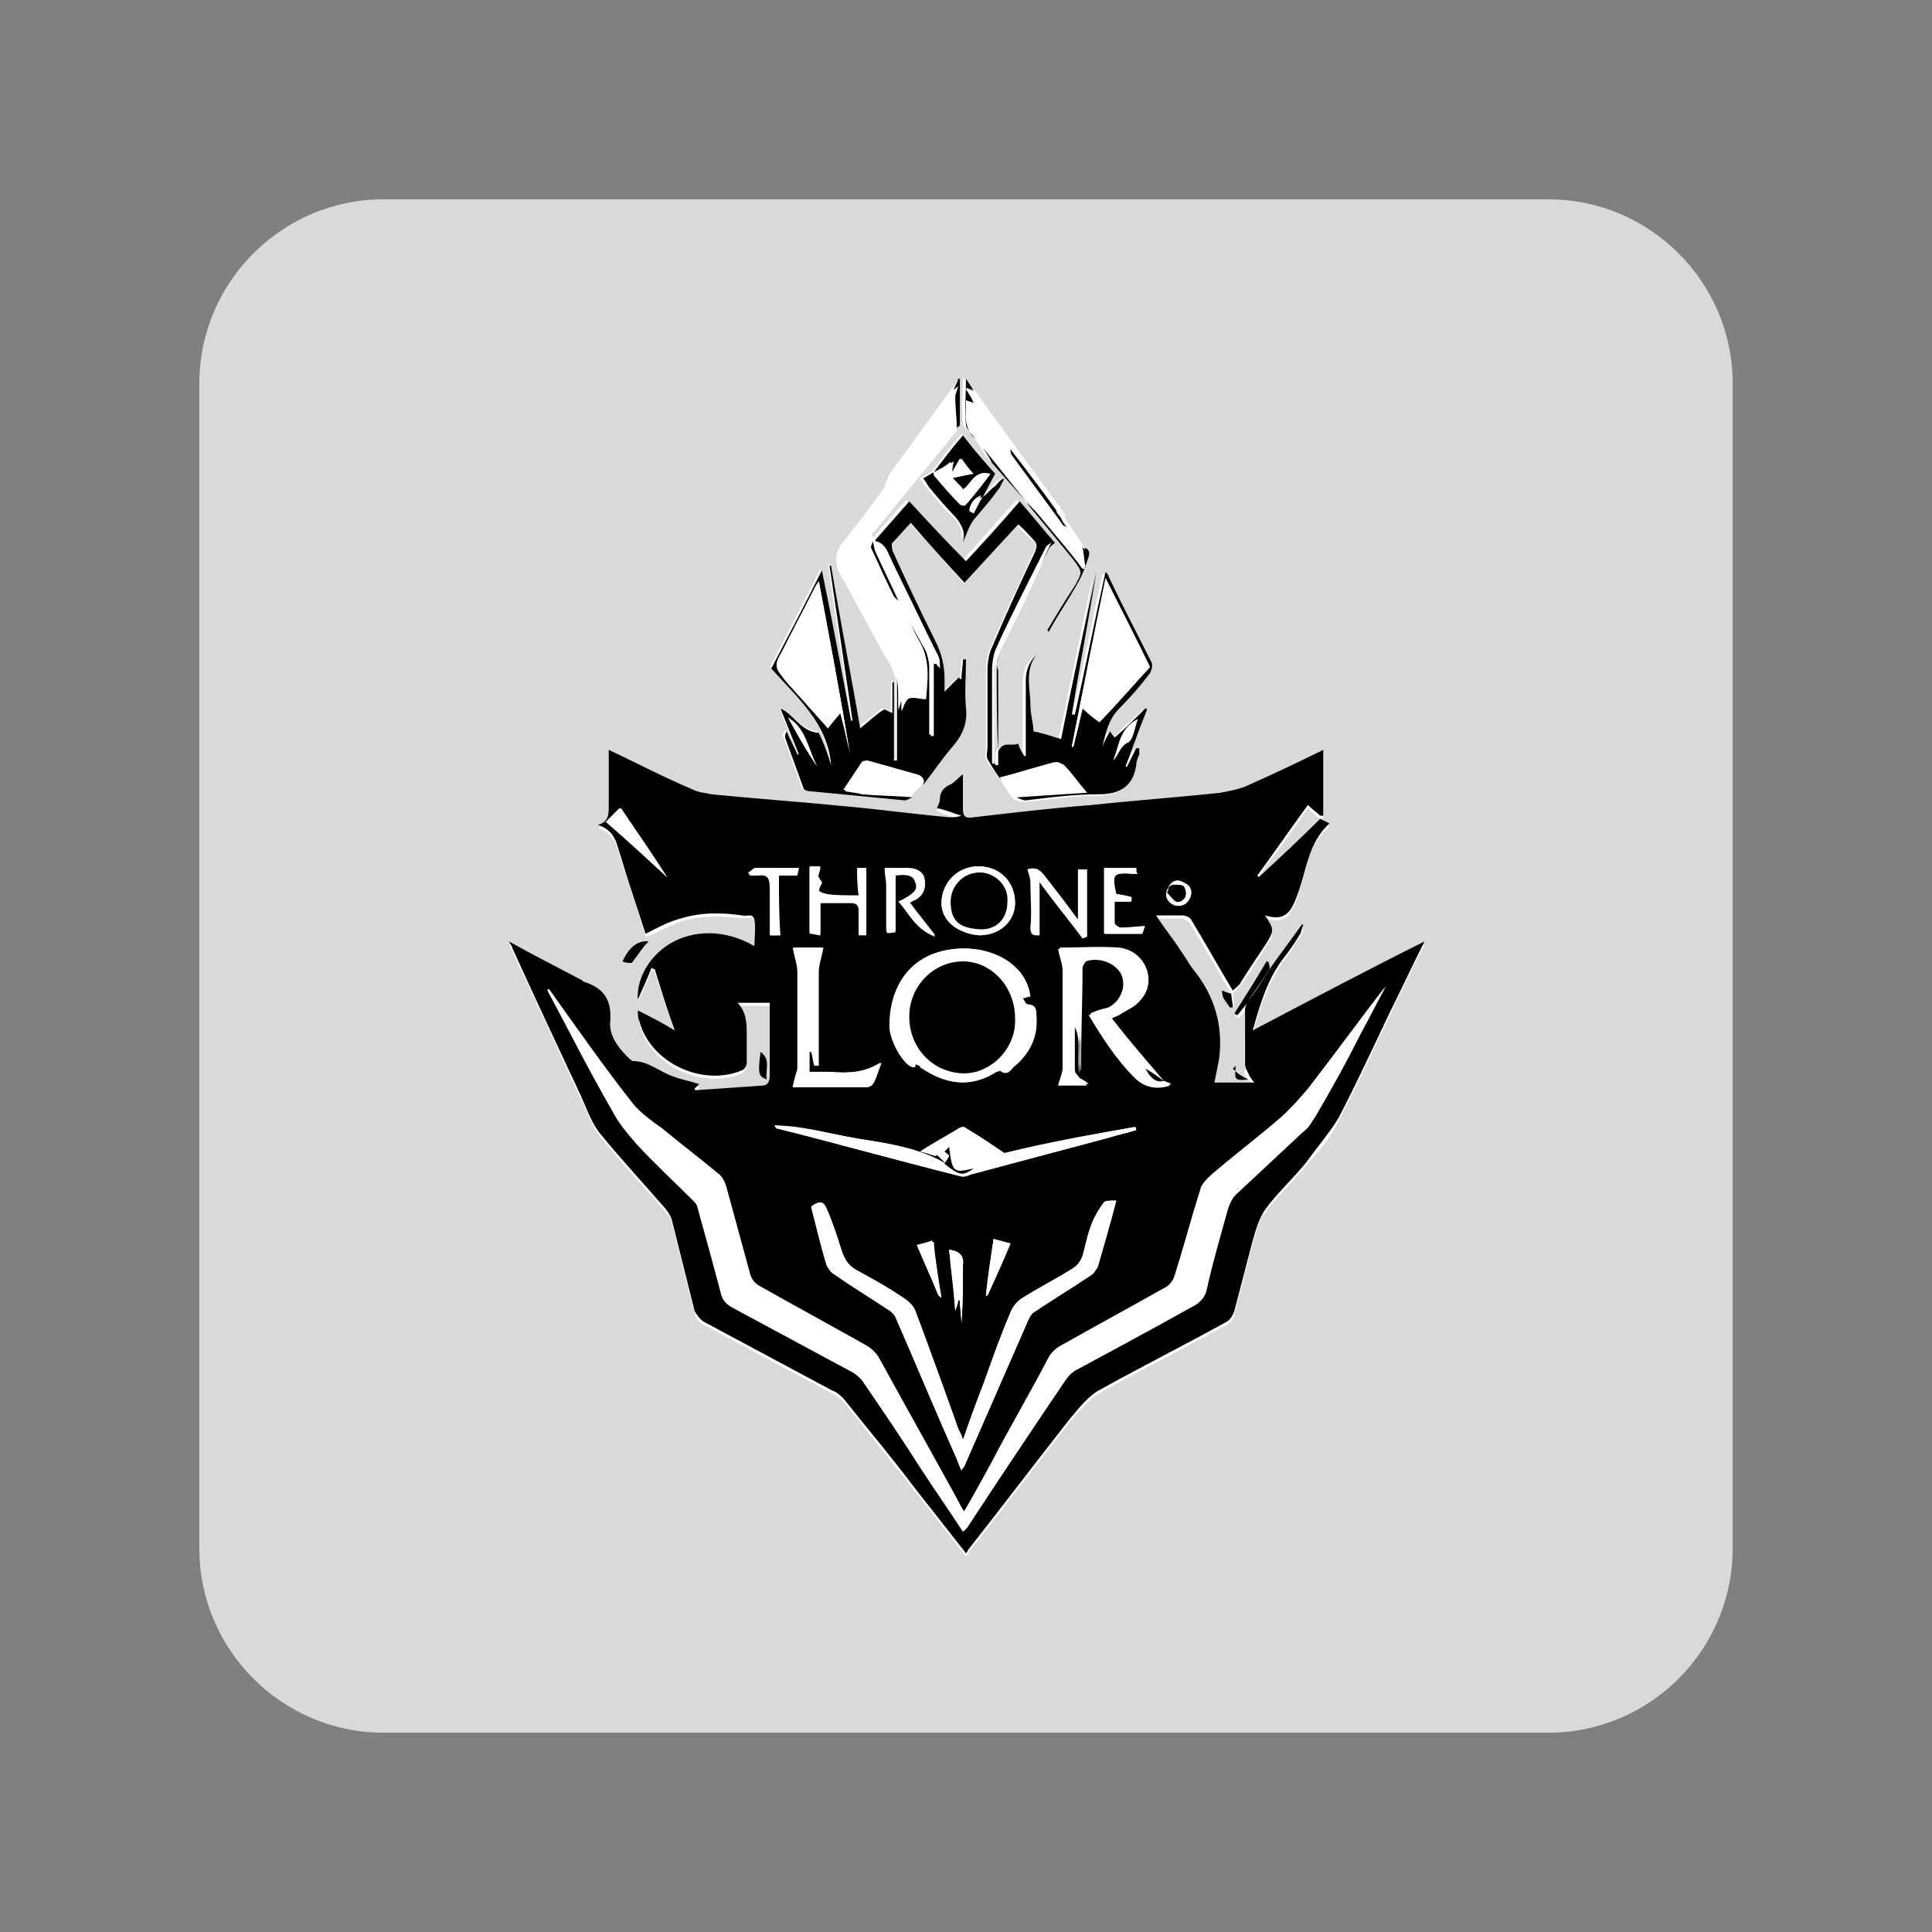 <?xml version="1.0" encoding="utf-8"?>
<!-- Generator: Adobe Illustrator 24.3.0, SVG Export Plug-In . SVG Version: 6.00 Build 0)  -->
<svg version="1.1" id="Layer_1" xmlns="http://www.w3.org/2000/svg" xmlns:xlink="http://www.w3.org/1999/xlink" x="0px" y="0px"
	 viewBox="0 0 126 126" enable-background="new 0 0 126 126" xml:space="preserve">
<rect x="0" y="0" width="126" height="126" fill="#808080" stroke="none"/>
<g>
	<path fill="#D9D9D9" d="M101,113H25c-6.6,0-12-5.4-12-12V25c0-6.6,5.4-12,12-12h76c6.6,0,12,5.4,12,12v76
		C113,107.6,107.6,113,101,113z"/>
	<g id="VkXLBP.tif">
		<g>
			<path fill="#FFFFFF" d="M67,32.7L67,32.7c0.1,0.1,0.1,0.3,0.2,0.4c0.9,1.2,1.9,2.3,2.8,3.4c0.7,0.8,0.7,0.8,0.1,1.7
				c-0.6,1-1.2,2-1.8,2.9c0,0,0.1,0.1,0.1,0.1c0.7-1.1,1.3-2.1,1.9-3.2c0.3-0.5,0.4-1.1,0.7-1.7c0.1-0.3,0-0.5-0.3-0.6
				c-0.5-0.7-1-1.4-1.4-2.2c-0.2-0.2-0.3-0.5-0.5-0.7c-1.8-2.5-3.6-5-5.4-7.4c-0.2-0.2-0.3-0.5-0.6-0.8c0,1.1-0.1,2.1,0,3
				c0,0.3,0.5,0.6,0.7,0.9c0.1,0.2,0.3,0.4,0.4,0.6c0.2,0.3,0.4,0.7,0.6,0.9C65.4,31,66.2,31.8,67,32.7z M62.2,25.4
				c-1.3,1.8-2.7,3.7-4,5.5c-0.2,0.3-0.4,0.7-0.5,1c-0.8,1.1-1.6,2.2-2.5,3.3c-0.5,0.6-0.7,1.3-0.4,2.1c1.1,1.9,2.1,3.9,3.2,5.8
				c0.1,0.4,0.3,0.8,0.4,1.1c0,1.8,0,3.5,0,5.3c-0.1,0-0.1,0-0.2,0c0-1.7,0-3.4,0-5.1c0,0-0.1,0-0.1,0c0,0.7,0,1.3,0,2
				c-0.2-0.1-0.5-0.2-0.6-0.2c-0.5,0.4-1,0.8-1.5,1.2c-0.6-3.5-1.2-7-1.9-10.6c0,0-0.1,0-0.1,0c0.5,3.4,1,6.8,1.5,10.1
				c0,0-0.1,0-0.1,0c-0.6-3.2-1.3-6.4-1.9-9.8c-1.1,2.2-2.2,4.3-3.3,6.4c1.7,1.9,3.7,3.6,3.9,6.3c-0.3-0.7-0.6-1.5-0.8-2.1
				c-1.2-0.2-1.6-1.2-2.5-1.6c0.4,1,0.8,2,1.2,3c0,0-0.1,0-0.1,0c-0.2-0.5-0.5-1-0.7-1.5C51,47.9,51,48,51.1,48.1
				c0.4,1.1,0.8,2.2,1.2,3.3c0,0.1,0.3,0.2,0.4,0.2c2.1,0.2,4.1,0.4,6.2,0.6c0.2,0,0.3-0.1,0.5-0.2c0.2-0.3,0.4-0.5,0.7-0.8
				c0.7-0.9,1.3-1.8,2-2.6c0.6-0.7,0.8-1.5,0.8-2.4c-0.1-1,0-2.1,0-3.2c-0.1,0-0.1,0-0.2,0c0,0.4-0.1,0.9-0.1,1.3
				c-0.1,0-0.1-0.1-0.2-0.1c-0.3,0.3-0.6,0.6-0.9,0.9c0-0.2,0-0.5,0-0.8c0.1-0.9-0.2-1.7-0.6-2.5c-1-1.9-1.9-3.9-2.8-5.9
				c-0.1-0.1-0.1-0.4,0-0.5c0.4-0.5,0.8-0.9,1.2-1.3c1.2,1.3,2.4,2.6,3.5,3.9c1.2-1.3,2.3-2.5,3.5-3.8c0.3,0.4,0.6,0.7,1,1
				c0.3,0.2,0.3,0.5,0.1,0.8c-0.9,2-1.9,4.1-2.8,6.2c-0.2,0.5-0.3,1-0.3,1.5c0,1.7,0,3.3,0,5c0,0.3-0.1,0.6,0,0.8
				c0.4,0.7,0.9,1.3,1.3,1.9c0.2,0.2,0.3,0.5,0.5,0.7c0.2,0.1,0.4,0.2,0.6,0.2c1.6-0.1,3.2-0.4,4.8-0.4c1.4,0,2.2-0.5,2.4-1.9
				c0-0.2,0.2-0.5,0.2-0.7c0-0.1,0-0.3,0-0.4c-0.1,0-0.1,0-0.2,0c-0.2,0.4-0.4,0.8-0.6,1.2c0,0-0.1,0-0.1,0c0.5-1.2,0.9-2.4,1.4-3.7
				c0,0-0.1,0-0.1-0.1c-0.7,0.6-1.3,1.2-2,1.9c0,0-0.1-0.2-0.3-0.4c-0.2,0.4-0.3,0.7-0.5,1c0.2-0.9,0.4-1.8,1.1-2.5
				c0.7-0.7,1.4-1.5,2-2.3c0.1-0.2,0.2-0.5,0.1-0.7c-0.9-1.9-1.9-3.8-2.8-5.6c0-0.1-0.1-0.2-0.2-0.3c-0.7,3.2-1.3,6.2-2,9.3
				c-0.1,0-0.1,0-0.2,0c0.5-3.1,1.1-6.2,1.6-9.3c0,0,0,0,0,0c-0.8,3.7-1.5,7.3-2.3,10.9c-0.7-0.2-1.2-0.3-1.8-0.5
				c-0.1-0.5-0.2-1.1-0.2-1.7c0-1.1-0.3-2.3,0.4-3.3c-0.5,0.5-0.7,1-0.7,1.7c0,1.6,0,3.3,0,4.9c0,0-0.1,0-0.1,0
				c-0.1-0.3-0.2-0.5-0.4-0.8c-0.4,0.2-1-0.2-1.3,0.5C65,47.2,65,45.4,65,43.6c0-0.4,0.1-0.7,0.2-1.1c0.7-1.4,1.4-2.8,2-4.1
				c0.5-1,0.9-2.1,1.4-3.1c-0.8-0.9-1.5-1.8-2.3-2.7c-1.2,1.3-2.3,2.6-3.5,3.9c-1.2-1.3-2.5-2.6-3.7-3.9c-0.8,0.9-1.5,1.7-2.2,2.5
				c0-0.1,0-0.1-0.1-0.2c0-0.1,0.1-0.2,0.1-0.3c1.8-2.2,3.6-4.4,5.4-6.6c0.1-0.1,0.2-0.1,0.2-0.2c0-1,0-2,0-3c0,0-0.1,0-0.1,0
				C62.4,25,62.3,25.2,62.2,25.4z M64,32.3c0.3-0.5,0.5-0.9,0.8-1.5c-0.6-0.8-1.3-1.6-2.1-2.5c-0.7,0.8-1.3,1.6-1.9,2.4l0.1,0
				c-0.3,0.1-0.5,0.3-0.9,0.5c0.2,0.3,0.3,0.5,0.5,0.7c0.5,0.6,1,1.2,1.6,1.8c0.5,0.5,0.8,1,0.5,1.7c0.2-0.5,0.4-1.1,0.7-1.5
				c0.5-0.7,1.1-1.4,1.7-2.1c0.1-0.2,0.2-0.4,0.3-0.6c-0.3,0.1-0.4,0.3-0.6,0.5C64.5,31.9,64.2,32.1,64,32.3L64,32.3z M81.4,70.4
				c0.1,0.1,0.2,0.2,0.3,0.4c-1,0-1.8,0-2.6,0c0.1-0.5,0.3-1,0.3-1.5c0.3-2.2-0.2-4.2-1.7-5.9c-0.3-0.4-0.5-0.8-0.8-1.2
				c-0.5-0.8-1.1-1.5-1.6-2.3c0.5,0,1.1,0,1.7,0c0.2,0,0.5,0.2,0.6,0.3c0.9,1.5,1.8,3.1,2.7,4.6c-0.2-0.1-0.3-0.1-0.5-0.2
				c0,0.2,0.1,0.4,0.1,0.5c0.1,0.2,0.2,0.4,0.4,0.6c0.1,0,0.1,0,0.2,0c0-0.3-0.1-0.6-0.1-0.9c0.2-0.2,0.3-0.3,0.5-0.5
				c0.6-0.9,1.2-1.8,1.7-2.6c0.5-0.8,0.5-1-0.1-1.8c1.3,0.4,1.7-0.2,2.1-1.3c0.5-1.6,0.6-3.4,2.1-4.7c-0.2-0.1-0.4-0.2-0.6-0.3
				c-1.4,1.3-2.7,2.5-4,3.8c0,0-0.1-0.1-0.1-0.1c1.1-1.5,2.2-3,3.3-4.6c0.3,0.3,0.5,0.5,0.8,0.7c0.1,0,0.1,0,0.2,0
				c0-1.5,0-2.9,0-4.3c-1.7,0.8-3.4,1.6-5.1,2.4c-0.5,0.2-1.1,0.4-1.6,0.4c-2.8,0.3-5.6,0.5-8.4,0.8c-2.6,0.3-5.1,0.5-7.7,0.8
				c-0.5,0.1-0.7-0.1-0.7-0.6c0-0.8,0-1.5,0-2.2c-0.3,0.3-0.5,0.6-0.9,0.7c-0.5,0.2-0.6,0.4-0.6,0.9c0,0.2-0.1,0.4-0.2,0.6
				c0.5,0.2,1,0.4,1.6,0.5c-0.3,0.1-0.6,0.1-0.8,0.1c-2.2-0.2-4.4-0.5-6.6-0.7c-3-0.3-5.9-0.5-8.9-0.8c-0.4,0-0.9-0.1-1.2-0.3
				c-1.9-0.9-3.7-1.8-5.5-2.6c0,1.2,0,2.4,0,3.7c0,0.5,0,0.9-0.7,1.2c1.2,0.4,1.2,1.3,1.5,2.1c0.6,1.7,1.1,3.3,1.6,5
				c0.8-0.3,1.5-0.7,2.3-1c1.3-0.4,2.7-0.4,4-0.2c0.3,0,0.8-0.2,0.8,0.3c0.1,0.5,0,1.1,0,1.7c-1.9-1.1-4-1.1-5.6-0.1
				c-1.4,0.9-2.1,2.4-2,3.6c0.2-0.6,0.6-1.3,0.9-2.1c0.1,0,0.1,0,0.2,0.1c0.4,1.3,0.9,2.6,1.3,4c-0.8-0.4-1.6-0.8-2.4-1.3
				c0.1,0.3,0.1,0.5,0.1,0.7c0.7,2.7,4.1,4.3,6.7,3.2c0.1-0.1,0.3-0.3,0.3-0.5c0-0.6,0-1.2,0-1.8c0-0.7,0-1.5-0.6-2.1
				c0.8,0,1.5,0,2.1,0c0,1.6,0,3.1,0,4.7c0,0.4-0.1,0.6-0.5,0.7c-1.4,0.1-2.9,0.2-4.3,0.3c0,0-0.1,0-0.1-0.1
				c0.1-0.1,0.2-0.1,0.3-0.3c-0.6-0.2-1.2-0.3-1.7-0.5c-0.9-0.3-1.6-1-2.6-1c-0.1,0-0.3-0.2-0.4-0.3c-0.6-0.7-1.2-1.4-1.1-2.3
				c0.1-1.4-0.6-2.2-1.8-2.6c0,0-0.1,0-0.1-0.1c-1.5-0.8-3.1-1.6-4.7-2.5c0.1,0.2,0.1,0.3,0.2,0.4c1.5,3.2,3,6.5,4.5,9.7
				c0.4,0.8,0.7,1.8,1.3,2.5c1.3,1.6,2.6,3,4,4.6c0.2,0.3,0.6,0.6,0.6,0.9c0.5,2,1,4,1.5,6c0.1,0.3,0.3,0.6,0.6,0.7
				c2.8,1.5,5.6,3,8.4,4.5c0.2,0.1,0.5,0.3,0.7,0.5c1.6,2,3.1,3.9,4.7,5.9c1.1,1.4,2.2,2.8,3.3,4.2c0.1-0.1,0.2-0.2,0.2-0.3
				c2.2-2.8,4.4-5.7,6.6-8.5c0.6-0.7,1.2-1.4,2-1.9c2.7-1.5,5.5-2.9,8.2-4.4c0.2-0.1,0.5-0.4,0.5-0.7c0.4-1.5,0.8-3.1,1.2-4.6
				c0.2-0.7,0.4-1.5,0.8-2c0.8-1.1,1.8-2,2.7-3.1c0.8-0.9,1.6-1.8,2.1-2.9c1.2-2.3,2.3-4.7,3.4-7c0.7-1.5,1.4-2.9,2.2-4.5
				c-3.8,2-7.4,3.9-11.2,5.8c0.5-1.8,1-3.3,2-4.7c0.4-0.5,0.7-1.1,1.1-1.6c0.1-0.2,0.2-0.4,0.2-0.6c0,0-0.1,0-0.1,0
				c-0.7,1-1.4,1.9-2.1,2.9c0-0.2,0-0.3,0-0.5c0,0-0.1,0-0.1,0c-0.7,1.1-1.4,2.2-2.1,3.4c0.1,0,0.1,0.1,0.2,0.1
				c0.2-0.2,0.3-0.4,0.5-0.6c-0.1,0.1-0.1,0.3-0.1,0.4c0,1.2-0.1,2.4,0,3.6C81,69.9,81.3,70.2,81.4,70.4c-0.3-0.2-0.7-0.5-1-0.7
				c0.1-0.1,0.1-0.1,0.2-0.2C80.5,70.4,80.5,70.5,81.4,70.4z M40.6,62.7c0.2,0,0.4,0.1,0.6,0.1c0.4-0.5,0.7-0.9,1.1-1.4
				C41.6,61.3,41,61.8,40.6,62.7z M49.6,68.6c-0.2,1.5-0.1,1.6,0.4,1.8C49.9,69.8,50.3,69.1,49.6,68.6z"/>
			<path d="M82.8,63.2c0.7-1,1.4-1.9,2.1-2.9c0,0,0.1,0,0.1,0c-0.1,0.2-0.1,0.4-0.2,0.6c-0.3,0.5-0.7,1.1-1.1,1.6
				c-1,1.3-1.5,2.9-2,4.7c3.8-2,7.4-3.9,11.2-5.8c-0.8,1.6-1.5,3.1-2.2,4.5c-1.1,2.3-2.2,4.7-3.4,7c-0.6,1-1.4,1.9-2.1,2.9
				c-0.9,1.1-1.9,2-2.7,3.1c-0.4,0.6-0.6,1.3-0.8,2c-0.4,1.5-0.8,3.1-1.2,4.6c-0.1,0.3-0.3,0.6-0.5,0.7c-2.7,1.5-5.5,2.9-8.2,4.4
				c-0.8,0.4-1.4,1.2-2,1.9c-2.2,2.8-4.4,5.7-6.6,8.5c-0.1,0.1-0.1,0.2-0.2,0.3c-1.1-1.4-2.2-2.8-3.3-4.2c-1.5-2-3.1-3.9-4.7-5.9
				c-0.2-0.2-0.4-0.4-0.7-0.5c-2.8-1.5-5.6-3-8.4-4.5c-0.2-0.1-0.5-0.5-0.6-0.7c-0.5-2-1-4-1.5-6c-0.1-0.3-0.4-0.7-0.6-0.9
				c-1.3-1.5-2.7-3-4-4.6c-0.6-0.7-0.9-1.6-1.3-2.5c-1.5-3.2-3-6.4-4.5-9.7c0-0.1-0.1-0.2-0.2-0.4c1.6,0.9,3.2,1.7,4.7,2.5
				c0,0,0.1,0,0.1,0.1c1.3,0.4,1.9,1.1,1.8,2.6c-0.1,0.9,0.5,1.7,1.1,2.3c0.1,0.1,0.3,0.3,0.4,0.3c1,0,1.7,0.7,2.6,1
				c0.5,0.2,1.1,0.3,1.7,0.5c-0.1,0.1-0.2,0.2-0.3,0.3c0,0,0,0.1,0.1,0.1c1.4-0.1,2.9-0.2,4.3-0.3c0.4,0,0.5-0.3,0.5-0.7
				c0-1.6,0-3.1,0-4.7c-0.6,0-1.3,0-2.1,0c0.6,0.6,0.6,1.4,0.6,2.1c0,0.6,0,1.2,0,1.8c0,0.2-0.1,0.4-0.3,0.5c-2.6,1.1-6-0.5-6.7-3.2
				c-0.1-0.2-0.1-0.4-0.1-0.7c0.8,0.4,1.6,0.8,2.4,1.3c-0.5-1.4-0.9-2.7-1.3-4c-0.1,0-0.1,0-0.2-0.1c-0.3,0.8-0.7,1.6-0.9,2.1
				c-0.1-1.2,0.6-2.7,2-3.6c1.6-1,3.7-1,5.6,0.1c0-0.6,0.1-1.1,0-1.7c-0.1-0.5-0.5-0.2-0.8-0.3c-1.4-0.2-2.7-0.2-4,0.2
				c-0.8,0.2-1.5,0.6-2.3,1c-0.5-1.6-1.1-3.3-1.6-5c-0.3-0.8-0.3-1.7-1.5-2.1c0.7-0.2,0.7-0.7,0.7-1.2c0-1.3,0-2.5,0-3.7
				c1.7,0.8,3.6,1.8,5.5,2.6c0.4,0.2,0.8,0.2,1.2,0.3c3,0.3,5.9,0.5,8.9,0.8c2.2,0.2,4.4,0.5,6.6,0.7c0.3,0,0.5,0,0.8-0.1
				c-0.6-0.2-1.1-0.4-1.6-0.5c0.1-0.2,0.2-0.4,0.2-0.6c0-0.4,0.2-0.7,0.6-0.9c0.3-0.1,0.6-0.5,0.9-0.7c0,0.7,0,1.4,0,2.2
				c0,0.5,0.1,0.7,0.7,0.6c2.6-0.3,5.1-0.6,7.7-0.8c2.8-0.3,5.6-0.5,8.4-0.8c0.5-0.1,1.1-0.2,1.6-0.4c1.8-0.8,3.5-1.6,5.1-2.4
				c0,1.4,0,2.9,0,4.3c-0.1,0-0.1,0-0.2,0c-0.2-0.2-0.5-0.4-0.8-0.7c-1.1,1.5-2.2,3.1-3.3,4.6c0,0,0.1,0.1,0.1,0.1
				c1.3-1.2,2.7-2.5,4-3.8c0.2,0.1,0.4,0.2,0.6,0.3c-1.4,1.3-1.5,3.1-2.1,4.7c-0.4,1.1-0.8,1.7-2.1,1.3c0.6,0.9,0.6,1,0.1,1.8
				c-0.6,0.9-1.2,1.8-1.7,2.6c-0.1,0.2-0.3,0.3-0.5,0.5l0,0c-0.9-1.5-1.8-3.1-2.7-4.6c-0.1-0.2-0.4-0.3-0.6-0.3c-0.6,0-1.2,0-1.7,0
				c0.5,0.8,1.1,1.5,1.6,2.3c0.3,0.4,0.5,0.8,0.8,1.2c1.4,1.7,2,3.7,1.7,5.9c-0.1,0.5-0.2,1-0.3,1.5c0.7,0,1.6,0,2.6,0
				c-0.1-0.1-0.2-0.3-0.3-0.4c0,0,0,0,0,0c-0.1-0.3-0.3-0.5-0.3-0.8c0-1.2,0-2.4,0-3.6c0-0.1,0.1-0.3,0.1-0.4
				C81.8,64.8,82.3,64,82.8,63.2z M76.2,57.9c-0.3,0.5-0.1,0.9,0.3,1.1c0.4,0.2,0.8,0,1-0.4c0.2-0.4,0.1-0.8-0.3-1
				C76.9,57.3,76.4,57.4,76.2,57.9L76.2,57.9z M61.1,75.3c0.2,0.2,0.4,0.4,0.6,0.6c-1.7-1-3.6-1.3-5.5-1.6c-1.9-0.3-3.8-0.9-5.7-0.9
				c0.1,0.1,0.1,0.2,0.2,0.2c4,1,7.9,2.1,11.9,3.1c0.2,0.1,0.5,0,0.7-0.1c3-0.8,6-1.6,9-2.4c0.6-0.2,1.2-0.3,1.8-0.5
				c0-0.1,0-0.2-0.1-0.2c-2.9,0.5-5.7,1-8.5,1.7c-0.9-0.6-1.7-1.1-2.6-1.7c-0.1,0-0.2,0-0.3,0.1c-0.8,0.4-1.5,0.9-2.5,1.5
				C60.5,75.2,60.8,75.3,61.1,75.3z M75.9,70.5L75.9,70.5c-1.2-1.4-2.3-2.7-3.5-4c0.3-0.2,0.4-0.3,0.6-0.3c0.4-0.3,1-0.5,1.3-0.9
				c1.1-1.2,0.3-3.1-1.4-3.4c-1.3-0.2-2.7,0-3.9,0c0.1,0.5,0.3,1,0.3,1.4c0,2.1,0,4.2,0,6.3c0,0.4-0.2,0.8-0.3,1.2
				c0.6,0,1.3,0,1.9,0c-0.2-0.2-0.4-0.3-0.6-0.4c-0.1-0.1-0.3-0.3-0.3-0.5c0-1,0-2.1,0-3.1c0.6,1,0.2,2.1,0.4,3.2c0-0.1,0-0.2,0-0.2
				c0-2.2,0-4.4,0.1-6.6c0-0.2,0.1-0.5,0.3-0.5c0.9-0.3,1.9,0.1,2.3,0.8c0.4,0.8,0,1.8-0.9,2.3c-0.4,0.2-0.8,0.3-1.2,0.4
				c0.9,1.5,1.8,2.9,3,4.1c0.6,0.6,1.4,0.8,2.3,0.5c-0.1-0.1-0.1-0.1-0.2-0.1C76.1,70.6,76,70.5,75.9,70.5z M35.8,64.5
				c0,0-0.1,0-0.1,0.1c1.4,2.6,2.7,5.2,4.2,7.8c0.4,0.8,1,1.5,1.6,2.2c1.2,1.3,2.5,2.5,3.8,3.8c0.1,0.1,0.2,0.3,0.2,0.4
				c0.5,1.8,1,3.6,1.5,5.5c0.1,0.5,0.4,0.8,0.8,1c2.6,1.4,5.2,2.8,7.8,4.2c0.2,0.1,0.4,0.3,0.6,0.5c1.3,1.9,2.6,3.8,3.8,5.7
				c0.9,1.4,1.9,2.8,2.8,4.2c0.1-0.1,0.1-0.1,0.2-0.2c2.1-3.2,4.3-6.4,6.4-9.6c0.2-0.3,0.4-0.5,0.7-0.7c2.6-1.4,5.2-2.8,7.7-4.2
				c0.4-0.2,0.7-0.5,0.8-1c0.4-1.8,0.9-3.5,1.4-5.3c0.1-0.3,0.3-0.7,0.5-0.9c1.5-1.4,3-2.8,4.5-4.2c0.3-0.2,0.5-0.5,0.7-0.9
				c1-1.8,1.9-3.6,2.9-5.3c0.6-1.1,1.1-2.1,1.7-3.2c-1.7,2.2-3.3,4.4-5,6.6c-0.6,0.7-1.2,1.4-1.9,2c-1.5,1.3-3.1,2.5-4.6,3.8
				c-0.2,0.2-0.4,0.4-0.5,0.7c-0.6,1.9-1.1,3.8-1.7,5.7c-0.1,0.3-0.3,0.6-0.6,0.8c-2.3,1.3-4.7,2.6-7,3.9c-0.2,0.1-0.5,0.4-0.6,0.6
				c-1.2,2.3-2.5,4.5-3.7,6.8c-0.6,1.1-1.2,2.2-1.9,3.4c-0.2-0.3-0.3-0.5-0.4-0.7c-1.7-3.1-3.4-6.3-5.2-9.4
				c-0.2-0.3-0.4-0.5-0.7-0.7c-2.3-1.3-4.6-2.6-7-3.9c-0.4-0.2-0.6-0.4-0.7-0.9c-0.5-1.9-1-3.7-1.5-5.5c-0.1-0.4-0.3-0.7-0.6-1
				c-1.2-1-2.4-2-3.6-2.9c-0.6-0.5-1.4-1-1.9-1.6C39.4,69.6,37.6,67.1,35.8,64.5z M62.8,93.9c-0.1-0.3-0.2-0.5-0.3-0.7
				c-0.9-2.6-1.9-5.2-2.8-7.7c-0.1-0.3-0.4-0.6-0.7-0.8c-1-0.7-2.1-1.3-3.2-1.9c-0.5-0.3-0.7-0.6-0.9-1.2c-0.3-0.9-0.6-1.9-1-2.8
				c-0.2-0.5-0.5-0.5-1-0.1c0.3,1.2,0.7,2.5,1,3.8c0.1,0.2,0.3,0.5,0.5,0.6c1.2,0.8,2.3,1.5,3.5,2.3c0.2,0.1,0.4,0.3,0.5,0.5
				c1.3,2.9,2.5,5.8,3.8,8.8c0.2,0.4,0.3,0.7,0.5,1.2c0.1-0.2,0.1-0.3,0.2-0.3c1.4-3.2,2.8-6.4,4.2-9.6c0.1-0.1,0.1-0.3,0.3-0.4
				c1.2-0.8,2.5-1.6,3.7-2.4c0.2-0.1,0.4-0.4,0.5-0.6c0.4-1.4,0.8-2.7,1.2-4.3c-0.3,0-0.7,0-0.8,0.1c-0.3,0.4-0.6,0.9-0.8,1.4
				c-0.3,0.7-0.4,1.4-0.6,2.1c-0.1,0.3-0.3,0.6-0.6,0.8c-1.1,0.7-2.3,1.3-3.4,2c-0.3,0.2-0.6,0.6-0.7,0.9c-0.6,1.4-1.1,2.8-1.6,4.2
				C63.8,91.1,63.3,92.4,62.8,93.9z M59.7,69.4C59.7,69.4,59.8,69.4,59.7,69.4c0.2,0.1,0.3,0.1,0.3,0.2c1.6,1.1,3.2,1.4,4.9,0.3
				c0.1-0.1,0.3-0.1,0.3-0.1c0.4,0.4,0.6,0,0.8-0.2c1-0.9,1.5-2,1.5-3.3c0-0.4,0-0.8-0.6-0.8c-0.1,0-0.2-0.2-0.3-0.4
				c0.2,0,0.4-0.1,0.5-0.1c-0.2-2-2.4-3.4-5-3.1c-2.9,0.4-4.1,2.6-4.1,5c0,1.1,1.1,2.8,1.6,2.7C59.7,69.5,59.7,69.5,59.7,69.4z
				 M51.7,70.9c1.6,0,3.3,0,4.9,0c0.1,0,0.3-0.1,0.4-0.3c0.2-0.4,0.3-0.8,0.5-1.3c-1.1,0.7-2.2,0.7-3.4,0.6c-0.5,0-0.9,0-1.3,0
				c0-0.4,0-0.8,0-1.3c0.1,0,0.1,0,0.2,0c0.1,0.3,0.1,0.6,0.2,0.9c0.1,0,0.1,0,0.2,0c0-2,0-4.1,0-6.1c0-0.5,0.2-1,0.3-1.6
				c-0.6,0-1.3,0-1.9,0c0.1,0.5,0.3,1.1,0.3,1.6c0,2.1,0,4.2,0,6.3C51.9,70,51.8,70.4,51.7,70.9z M63.9,61c1.3,0,2.3-0.9,2.3-2.1
				c0-1.4-1-2.4-2.4-2.4c-1.4,0-2.4,1.1-2.4,2.4C61.4,60,62.5,60.9,63.9,61z M56,58.4c-0.8,0-1.4,0-2.1,0c-0.4,0-0.6-0.2-0.4-0.6
				c0.2-0.3,0.1-0.3-0.1-0.5c-0.1-0.2,0.1-0.5,0.1-0.7c-0.3,0-0.6,0-0.7,0c0,1.4,0,2.8,0,4.3c0.3,0,0.5,0.1,0.7,0.1
				c0-0.7,0-1.4,0-2.1c0.7,0,1.4,0,2,0c0.4,0,0.5,0.2,0.5,0.5c0,0.5,0,1.1,0,1.6c0.2,0,0.4,0,0.5,0c0-1.4,0-2.9,0-4.3
				c-0.2,0-0.4,0-0.6,0C55.9,57.2,55.9,57.8,56,58.4z M70.6,61.2c0.1,0,0.2-0.1,0.3-0.1c0-1.5,0-3,0-4.4c-0.1,0-0.4,0-0.5,0
				c0,1.1,0,2.2,0,3.4c-0.8-1.1-1.5-2-2.2-2.9c-0.3-0.4-0.6-0.7-1.1-0.5c0.1,0.3,0.2,0.6,0.2,0.9c0,1,0,1.9,0,2.9
				c0,0.5,0.2,0.5,0.5,0.5c0-1.1,0-2.2,0-3.6C68.7,58.7,69.7,59.9,70.6,61.2z M58.6,58.8c0.7,0.8,1.1,1.8,2.4,2.3
				c-0.6-0.8-1.2-1.5-1.7-2.2c0.2-0.1,0.3-0.2,0.4-0.2c0.5-0.3,0.7-0.7,0.6-1.3c-0.1-0.6-0.6-0.7-1.1-0.7c-0.5,0-1,0-1.5,0
				c0,0.4,0.1,0.7,0.1,1c0,0.9,0,1.9,0,2.8c0,0.4,0,0.4,0.6,0.3c0-1.2,0-2.5,0-3.7c0.8-0.1,1.2,0,1.3,0.5
				C59.9,58,59.6,58.3,58.6,58.8z M74.1,56.6c-0.7,0-1.4,0-2,0c0,1.5,0,2.9,0,4.3c0.7,0,1.6,0,2.4,0c0.1-0.2,0.1-0.4,0.2-0.5
				c-0.6,0-1.1,0.1-1.6,0.1c-0.1,0-0.4-0.2-0.4-0.3c0-0.5,0-0.9,0-1.4c0.5,0,0.8,0,1.1,0c0-0.1,0-0.3,0-0.3c-0.3-0.1-0.7-0.1-1-0.2
				c-0.3-1.4-0.2-1.4,1.4-1.3C74.1,56.9,74.1,56.7,74.1,56.6z M43.5,57.2C43.5,57.1,43.6,57.1,43.5,57.2c-1-1.5-2-3-3.1-4.5
				c-0.3,0.3-0.6,0.6-0.9,0.9C40.9,54.8,42.2,56,43.5,57.2z M50.8,57.1c0.4,0,0.7,0,1.2,0c0-0.1,0.1-0.3,0.1-0.5c-1,0-1.8,0-2.7,0
				c-0.2,0-0.4,0.2-0.5,0.3c0,0.1,0.1,0.1,0.1,0.2c0.1,0,0.3,0,0.4,0c0.6-0.1,0.9,0.1,0.9,0.8c0,1,0,2,0,3.1c0.2,0,0.5,0,0.6,0
				C50.8,59.7,50.8,58.4,50.8,57.1z M61.9,81.5c0.1,1.3,0.3,2.6,0.4,4c0.1-0.3,0.1-0.5,0.2-0.7c0,0,0.1,0,0.1,0c0,0.5,0.1,1,0.1,1.5
				c0.1-1.3,0.1-2.5,0.1-3.8C62.9,81.9,62.6,81.6,61.9,81.5z M64.3,84.5c0,0,0.1,0,0.1,0c0.5-1.1,1-2.2,1.5-3.4
				c-0.4-0.1-0.7-0.2-1.1-0.3C64.6,82.1,64.4,83.3,64.3,84.5z M59.8,81.2c0.5,1.2,1,2.3,1.5,3.4c0,0,0.1,0,0.1,0
				c-0.2-1.2-0.4-2.4-0.5-3.6C60.5,81,60.2,81.1,59.8,81.2z"/>
			<path d="M65.2,42.5c-0.1,0.4-0.2,0.7-0.2,1.1c0,1.8,0,3.6,0.1,5.4c0.3-0.7,0.9-0.3,1.3-0.5c0.1,0.3,0.2,0.5,0.4,0.8
				c0,0,0.1,0,0.1,0c0-1.6,0-3.3,0-4.9c0-0.7,0.2-1.2,0.7-1.7c-0.8,1-0.4,2.2-0.4,3.3c0,0.6,0.2,1.2,0.2,1.7
				c0.6,0.1,1.1,0.3,1.8,0.5c0.7-3.5,1.5-7.2,2.3-10.9c0,0,0,0,0,0c-0.5,3.1-1.1,6.2-1.6,9.3c0.1,0,0.1,0,0.2,0
				c0.7-3.1,1.3-6.2,2-9.3c0.1,0.1,0.2,0.2,0.2,0.3c0.9,1.9,1.9,3.8,2.8,5.6c0.1,0.2,0,0.5-0.1,0.7c-0.6,0.8-1.3,1.6-2,2.3
				c-0.7,0.7-0.9,1.6-1.1,2.5c0.1-0.3,0.3-0.7,0.5-1c0.1,0.2,0.3,0.4,0.3,0.4c0.7-0.6,1.3-1.2,2-1.9c0,0,0.1,0,0.1,0.1
				c-0.5,1.2-0.9,2.4-1.4,3.7c0,0,0.1,0,0.1,0c0.2-0.4,0.4-0.8,0.6-1.2c0.1,0,0.1,0,0.2,0c0,0.2,0,0.3,0,0.4
				c-0.1,0.2-0.2,0.5-0.2,0.7c-0.2,1.4-1.1,1.9-2.4,1.9c-1.6,0-3.2,0.2-4.8,0.4c-0.2,0-0.4-0.1-0.6-0.2c1.5-0.1,3-0.2,4.6-0.3
				c-0.6-0.7-1-1.3-1.5-1.8c-0.1-0.1-0.3-0.1-0.4-0.1c-1.2,0.3-2.3,0.6-3.6,1c0.1,0.3,0.2,0.4,0.3,0.6c-0.5-0.6-0.9-1.2-1.3-1.9
				c-0.1-0.2,0-0.5,0-0.8c0-1.7,0-3.3,0-5c0-0.5,0.1-1.1,0.3-1.5c0.9-2.1,1.8-4.1,2.8-6.2c0.1-0.3,0.2-0.5-0.1-0.8
				c-0.3-0.3-0.6-0.7-1-1c-1.2,1.3-2.3,2.5-3.5,3.8c-1.2-1.3-2.3-2.5-3.5-3.9c-0.4,0.4-0.8,0.9-1.2,1.3c-0.1,0.1,0,0.4,0,0.5
				c0.9,2,1.8,3.9,2.8,5.9c0.4,0.8,0.6,1.6,0.6,2.5c0,0.3,0,0.6,0,0.8c0.3-0.3,0.6-0.6,0.9-0.9c0.1,0,0.1,0.1,0.2,0.1
				c0-0.4,0.1-0.9,0.1-1.3c0.1,0,0.1,0,0.2,0c0,1.1-0.1,2.1,0,3.2c0.1,0.9-0.2,1.7-0.8,2.4c-0.7,0.8-1.3,1.7-2,2.6
				c0.1-0.3,0.1-0.5-0.3-0.6c-1.1-0.3-2.1-0.6-3.2-0.9c-0.1,0-0.4,0-0.4,0.1c-0.4,0.6-0.8,1.2-1.2,1.8c0.5,0.1,0.8,0.1,1.1,0.2
				c1.1,0.1,2.2,0.1,3.3,0.2c-0.2,0.1-0.4,0.2-0.5,0.2c-2.1-0.2-4.1-0.4-6.2-0.6c-0.2,0-0.4-0.1-0.4-0.2c-0.4-1.1-0.8-2.2-1.2-3.3
				c0-0.1,0-0.2,0.1-0.4c0.2,0.5,0.5,1,0.7,1.5c0,0,0.1,0,0.1,0c-0.4-1-0.8-2-1.2-3c0.9,0.4,1.3,1.5,2.5,1.6
				c0.3,0.6,0.6,1.4,0.8,2.1c-0.2-2.7-2.2-4.4-3.9-6.3c1.1-2.1,2.2-4.2,3.3-6.4c0.7,3.4,1.3,6.6,1.9,9.8c0,0,0.1,0,0.1,0
				c-0.5-3.4-1-6.8-1.5-10.1c0,0,0.1,0,0.1,0c0.6,3.6,1.3,7.1,1.9,10.6c0.5-0.4,0.9-0.8,1.5-1.2c0.1-0.1,0.3,0.1,0.6,0.2
				c0-0.6,0-1.3,0-2c0,0,0.1,0,0.1,0c0,1.7,0,3.4,0,5.1c0.1,0,0.1,0,0.2,0c0-1.8,0-3.5,0-5.3c0-0.4-0.2-0.8-0.4-1.1
				c0.9,1,0.6,2.2,0.7,3.2c0.1-0.2,0.2-0.6,0.4-0.8c0.3-0.2,0.7,0,1.2,0c0.1-1.3,0.3-2.6-0.5-3.9c-0.4-0.7-0.7-1.5-1-2.2
				c0.5,1,1.1,2,1.6,3.1c0.1,0.3,0.2,0.6,0.2,1c0,1.5,0,3,0,4.4c0.1,0,0.2,0,0.2,0c0-1.6,0-3.1,0-4.7c0.1,0,0.1,0,0.2,0
				c0.1,0.1,0.1,0.2,0.2,0.3c0-0.4,0-0.7-0.2-1c-1.1-2.2-2.2-4.4-3.2-6.6c-0.2-0.4-0.4-0.6-0.8-0.6c0-0.1,0-0.1,0-0.2
				c0.7-0.8,1.5-1.7,2.2-2.5c1.2,1.3,2.4,2.6,3.7,3.9c1.2-1.3,2.3-2.5,3.5-3.9c0.8,0.9,1.5,1.8,2.3,2.7c-0.1,0.1-0.3,0.2-0.4,0.4
				c-1.1,2.2-2.2,4.3-3.2,6.5c-0.2,0.5-0.3,1-0.3,1.5c0,2,0,4.1,0,6.1c0.1,0,0.2,0,0.2,0c0-2.1,0-4.1,0-6.2
				C64.9,43.3,65.1,42.9,65.2,42.5z M75,43.5c-1-1.9-1.9-3.8-2.9-5.8c-0.8,3.8-1.5,7.4-2.2,11c0,0,0.1,0,0.1,0
				c0.2-0.8,0.4-1.6,0.6-2.5c0.4,0.3,0.8,0.6,1.1,0.9C72.8,45.9,73.9,44.7,75,43.5z M55.4,49C55.4,48.9,55.5,48.9,55.4,49
				c-0.6-3.7-1.3-7.3-2-11.1c-0.2,0.3-0.3,0.5-0.4,0.7c-0.6,1.2-1.3,2.5-1.9,3.7c-0.6,1.2-0.6,1.2,0.3,2.3c0.8,0.9,1.7,1.9,2.6,2.9
				c0.2-0.3,0.5-0.7,0.8-1C55,47.2,55.2,48.1,55.4,49z M72.6,49.6c0.4-0.4,0.4-0.9,1-1.2c0.3-0.2,0.4-0.9,0.6-1.5
				C73,47.5,73,48.6,72.6,49.6z M51.4,46.8c0.6,1.1,1.2,2.1,1.9,3.2C52.7,48.9,52.6,47.6,51.4,46.8z"/>
			<path fill="#FFFFFF" d="M58.7,39.4c0.3,0.7,0.6,1.5,1,2.2c0.8,1.3,0.6,2.6,0.5,3.9c-0.4,0-0.9-0.1-1.2,0
				c-0.3,0.1-0.3,0.6-0.4,0.8c-0.1-1,0.2-2.2-0.7-3.2c-1.1-1.9-2.1-3.9-3.2-5.8c0.1-0.1,0.2-0.2,0.4-0.4c0.6-0.7,1.2-1.3,1.8-2
				c0,0.1,0,0.1,0.1,0.2c0,0.1,0,0.1,0,0.2c0,0,0,0,0,0c0,0.1-0.1,0.3-0.1,0.4c0.5,1.1,1,2.1,1.5,3.2c0.1,0.1,0.2,0.2,0.3,0.3
				C58.7,39.2,58.7,39.3,58.7,39.4z"/>
			<path fill="#FFFFFF" d="M56.9,34.9c-0.6,0.7-1.2,1.3-1.8,2c-0.1,0.1-0.2,0.2-0.4,0.4c-0.3-0.8-0.2-1.4,0.4-2.1
				c0.9-1.1,1.7-2.2,2.5-3.3c0.2-0.2,0.4-0.3,0.6-0.5c1.4-1.8,2.7-3.6,4.1-5.4c0,0.7,0.1,1.4,0.1,2.1c-1.8,2.2-3.6,4.4-5.4,6.6
				C56.9,34.7,56.9,34.8,56.9,34.9z"/>
			<path fill="#FFFFFF" d="M64.1,29.2c-0.1-0.2-0.3-0.4-0.4-0.6c-0.8-0.7-0.6-1.6-0.6-2.5c0.2,0.1,0.3,0.1,0.5,0.2
				c0.7,1,1.5,2,2.2,3c0,0.1,0.1,0.3,0.1,0.4c1.1,1.5,2.2,3,3.3,4.5c0.1,0.1,0.2,0.2,0.3,0.2c0.4,0.5,0.7,0.9,1.1,1.4
				c0.1,0.4,0.1,0.9,0.2,1.3c-0.1,0-0.1,0-0.2,0.1c-0.9-1.1-1.7-2.2-2.6-3.2c-0.3-0.4-0.7-0.8-1.1-1.2c0,0,0,0,0,0
				C66,31.5,65.1,30.3,64.1,29.2z"/>
			<path d="M60.9,30.8c0.6-0.8,1.2-1.6,1.9-2.4c0.7,0.9,1.4,1.7,2.1,2.5c-0.3,0.5-0.5,1-0.8,1.5c-0.5,0.2-0.7,0.5-0.8,1
				c0.1,0,0.2,0.1,0.2,0.1c0.2-0.4,0.4-0.8,0.6-1.1c0.3-0.2,0.5-0.5,0.8-0.7c0.2-0.2,0.3-0.4,0.6-0.5c-0.1,0.2-0.2,0.4-0.3,0.6
				c-0.5,0.7-1.1,1.4-1.7,2.1c-0.3,0.4-0.5,1-0.7,1.5c0.2-0.7-0.1-1.2-0.5-1.7c-0.6-0.6-1.1-1.2-1.6-1.8c-0.2-0.2-0.3-0.5-0.5-0.7
				C60.4,31.1,60.7,30.9,60.9,30.8c0,0.1,0,0.2,0,0.2c0.5,0.6,1.1,1.3,1.7,1.9c0.1,0.1,0.4,0.1,0.4,0c0.5-0.6,1-1.2,1.5-1.9
				c-1.1-0.3-1.2,0.7-1.8,1c-0.2-0.3-0.5-0.5-0.7-0.8c0.4-0.1,0.9-0.2,1.4-0.3c-0.2-0.3-0.5-0.6-0.8-1c-0.3,0.5-0.5,0.9-0.7,1.2
				c0-0.3,0.1-0.6,0.1-1C61.7,30.4,61.3,30.6,60.9,30.8z"/>
			<path fill="#FFFFFF" d="M65.5,51.3c-0.1-0.2-0.2-0.4-0.3-0.6c1.2-0.3,2.4-0.7,3.6-1c0.1,0,0.3,0,0.4,0.1c0.5,0.6,0.9,1.1,1.5,1.8
				C69,51.8,67.5,51.9,66,52C65.8,51.8,65.7,51.5,65.5,51.3z"/>
			<path fill="#FFFFFF" d="M59.4,51.9c-1.1-0.1-2.2-0.1-3.3-0.2c-0.3,0-0.7-0.1-1.1-0.2c0.4-0.6,0.8-1.2,1.2-1.8
				c0.1-0.1,0.3-0.1,0.4-0.1c1.1,0.3,2.1,0.6,3.2,0.9c0.4,0.1,0.4,0.3,0.3,0.6C59.8,51.4,59.6,51.7,59.4,51.9z"/>
			<path fill="#FFFFFF" d="M65.2,42.5c-0.1,0.4-0.3,0.8-0.3,1.1c0,2.1,0,4.1,0,6.2c-0.1,0-0.2,0-0.2,0c0-2,0-4.1,0-6.1
				c0-0.5,0.1-1.1,0.3-1.5c1-2.2,2.1-4.3,3.2-6.5c0.1-0.2,0.3-0.2,0.4-0.4c-0.5,1-0.9,2.1-1.4,3.1C66.6,39.8,65.9,41.1,65.2,42.5z"
				/>
			<path fill="#FFFFFF" d="M60.9,30.8c0.4-0.2,0.8-0.4,1.3-0.7c-0.1,0.4-0.1,0.7-0.1,1c0,0,0,0,0,0c0.2,0.3,0.5,0.5,0.7,0.8
				c0.6-0.3,0.7-1.3,1.8-1c-0.5,0.7-1,1.3-1.5,1.9c-0.1,0.1-0.4,0.1-0.4,0c-0.6-0.6-1.1-1.2-1.7-1.9C60.8,31,60.9,30.9,60.9,30.8
				C60.9,30.8,60.9,30.8,60.9,30.8z"/>
			<path fill="#FFFFFF" d="M65.8,29.3c-0.7-1-1.5-2-2.2-3c-0.2-0.3-0.4-0.6-0.5-0.9c0,0,0.1,0,0.1-0.1c0.1,0.1,0.3,0.1,0.4,0.2
				c1.8,2.5,3.6,5,5.4,7.4c0.2,0.2,0.3,0.5,0.5,0.7c0,0.1-0.1,0.1-0.1,0.2c-0.1-0.2-0.3-0.4-0.4-0.5C67.8,31.9,66.8,30.6,65.8,29.3z
				"/>
			<path fill="#FFFFFF" d="M62.3,25.9c-1.4,1.8-2.7,3.6-4.1,5.4c-0.2,0.2-0.4,0.4-0.6,0.5c0.2-0.3,0.3-0.7,0.5-1
				c1.3-1.8,2.7-3.7,4-5.5c0.1,0,0.1-0.1,0.3-0.2C62.4,25.5,62.3,25.7,62.3,25.9z"/>
			<path d="M66.9,32.7c0.4,0.4,0.8,0.8,1.1,1.2c0.9,1.1,1.8,2.1,2.6,3.2c0.1,0,0.1,0,0.2-0.1c-0.1-0.4-0.1-0.9-0.2-1.3
				c0,0,0.1,0,0.1,0c0.3,0.1,0.4,0.3,0.3,0.6c-0.2,0.6-0.4,1.2-0.7,1.7c-0.6,1.1-1.3,2.1-1.9,3.2c0,0-0.1-0.1-0.1-0.1
				c0.6-1,1.2-2,1.8-2.9c0.5-0.9,0.5-0.9-0.1-1.7c-0.9-1.1-1.9-2.3-2.8-3.4C67.1,33,67,32.8,66.9,32.7z"/>
			<path d="M82.8,63.2c-0.5,0.8-1.1,1.6-1.6,2.4c-0.2,0.2-0.3,0.4-0.5,0.6c-0.1,0-0.1-0.1-0.2-0.1c0.7-1.1,1.4-2.2,2.1-3.4
				c0,0,0.1,0,0.1,0C82.8,62.9,82.8,63,82.8,63.2z"/>
			<path d="M40.6,62.7c0.4-0.9,1-1.4,1.7-1.3c-0.4,0.4-0.7,0.9-1.1,1.4C41,62.8,40.8,62.8,40.6,62.7z"/>
			<path d="M49.6,68.6c0.7,0.5,0.3,1.2,0.4,1.8C49.5,70.2,49.4,70.1,49.6,68.6z"/>
			<path d="M64.1,29.2c1,1.2,1.9,2.4,2.9,3.6c-0.8-0.9-1.5-1.7-2.3-2.6C64.5,29.8,64.3,29.5,64.1,29.2z"/>
			<path fill="#FFFFFF" d="M70.8,35.8c0,0-0.1,0-0.1,0c-0.4-0.5-0.7-0.9-1.1-1.4c-0.1-0.2-0.2-0.4-0.4-0.6c0-0.1,0.1-0.1,0.1-0.2
				C69.9,34.4,70.3,35.1,70.8,35.8z"/>
			<path d="M63.5,25.5c-0.1-0.1-0.3-0.1-0.4-0.2c0,0-0.1,0-0.1,0.1c0.2,0.3,0.4,0.6,0.5,0.9c-0.1-0.1-0.3-0.1-0.5-0.2
				c0,0.9-0.2,1.8,0.6,2.5C63.4,28.3,63,28,63,27.7c-0.1-0.9,0-1.9,0-3C63.2,25,63.4,25.3,63.5,25.5z"/>
			<path d="M80.3,64.8c0,0.3,0.1,0.6,0.1,0.9c-0.1,0-0.1,0-0.2,0c-0.1-0.2-0.3-0.4-0.4-0.6c-0.1-0.2-0.1-0.4-0.1-0.5
				C80,64.7,80.2,64.8,80.3,64.8C80.4,64.8,80.3,64.8,80.3,64.8z"/>
			<path d="M62.3,25.9c0-0.2,0.1-0.4,0.2-0.7c-0.2,0.1-0.2,0.2-0.3,0.2c0.1-0.2,0.2-0.4,0.3-0.7c0,0,0.1,0,0.1,0c0,1,0,2,0,3
				c0,0.1-0.1,0.1-0.2,0.2C62.4,27.3,62.3,26.6,62.3,25.9z"/>
			<path fill="#FFFFFF" d="M64,32.3c-0.2,0.4-0.4,0.8-0.6,1.1c-0.1,0-0.2-0.1-0.2-0.1C63.3,32.8,63.5,32.5,64,32.3
				C64,32.3,64,32.3,64,32.3z"/>
			<path d="M81.4,70.4C81.4,70.4,81.4,70.4,81.4,70.4c-0.9,0.1-0.9,0-0.8-0.9c-0.1,0.1-0.1,0.1-0.2,0.2C80.7,70,81,70.2,81.4,70.4z"
				/>
			<path fill="#FFFFFF" d="M35.8,64.5c1.8,2.5,3.6,5.1,5.5,7.5c0.5,0.6,1.2,1.1,1.9,1.6c1.2,1,2.4,1.9,3.6,2.9
				c0.3,0.2,0.5,0.6,0.6,1c0.5,1.8,1,3.7,1.5,5.5c0.1,0.4,0.3,0.7,0.7,0.9c2.3,1.3,4.7,2.6,7,3.9c0.3,0.2,0.5,0.4,0.7,0.7
				c1.7,3.1,3.5,6.3,5.2,9.4c0.1,0.2,0.2,0.4,0.4,0.7c0.7-1.2,1.3-2.3,1.9-3.4c1.2-2.3,2.5-4.5,3.7-6.8c0.1-0.2,0.4-0.5,0.6-0.6
				c2.3-1.3,4.7-2.6,7-3.9c0.3-0.2,0.5-0.5,0.6-0.8c0.6-1.9,1.1-3.8,1.7-5.7c0.1-0.2,0.3-0.5,0.5-0.7c1.5-1.3,3.1-2.5,4.6-3.8
				c0.7-0.6,1.3-1.3,1.9-2c1.7-2.2,3.3-4.4,5-6.6c-0.6,1.1-1.1,2.1-1.7,3.2c-0.9,1.8-1.9,3.6-2.9,5.3c-0.2,0.3-0.4,0.6-0.7,0.9
				c-1.5,1.4-3,2.8-4.5,4.2c-0.2,0.2-0.4,0.6-0.5,0.9c-0.5,1.8-1,3.5-1.4,5.3c-0.1,0.5-0.4,0.8-0.8,1c-2.6,1.4-5.2,2.8-7.7,4.2
				c-0.3,0.2-0.5,0.4-0.7,0.7c-2.2,3.2-4.3,6.4-6.4,9.6c0,0-0.1,0.1-0.2,0.2c-1-1.4-1.9-2.8-2.8-4.2c-1.3-1.9-2.5-3.8-3.8-5.7
				c-0.1-0.2-0.4-0.4-0.6-0.5c-2.6-1.4-5.2-2.8-7.8-4.2c-0.4-0.2-0.7-0.5-0.8-1c-0.5-1.8-1-3.6-1.5-5.5c0-0.2-0.1-0.3-0.2-0.4
				c-1.3-1.3-2.5-2.5-3.8-3.8c-0.6-0.7-1.2-1.4-1.6-2.2c-1.4-2.6-2.8-5.2-4.2-7.8C35.7,64.6,35.7,64.6,35.8,64.5z"/>
			<path fill="#FFFFFF" d="M62.8,93.9c0.6-1.5,1.1-2.8,1.5-4.1c0.5-1.4,1-2.8,1.6-4.2c0.1-0.3,0.4-0.7,0.7-0.9
				c1.1-0.7,2.3-1.3,3.4-2c0.3-0.2,0.5-0.5,0.6-0.8c0.2-0.7,0.4-1.4,0.6-2.1c0.2-0.5,0.5-1,0.8-1.4c0.1-0.1,0.4-0.1,0.8-0.1
				c-0.4,1.5-0.8,2.9-1.2,4.3c-0.1,0.2-0.3,0.5-0.5,0.6c-1.2,0.8-2.5,1.6-3.7,2.4c-0.1,0.1-0.2,0.2-0.3,0.4
				c-1.4,3.2-2.8,6.4-4.2,9.6c0,0.1-0.1,0.1-0.2,0.3c-0.2-0.4-0.3-0.8-0.5-1.2c-1.3-2.9-2.5-5.8-3.8-8.8c-0.1-0.2-0.3-0.4-0.5-0.5
				c-1.2-0.8-2.4-1.5-3.5-2.3c-0.2-0.1-0.4-0.4-0.5-0.6c-0.4-1.3-0.7-2.6-1-3.8c0.5-0.4,0.8-0.3,1,0.1c0.4,0.9,0.7,1.8,1,2.8
				c0.2,0.5,0.4,0.9,0.9,1.2c1.1,0.6,2.2,1.2,3.2,1.9c0.3,0.2,0.6,0.5,0.7,0.8c1,2.6,1.9,5.2,2.8,7.7C62.6,93.4,62.7,93.5,62.8,93.9
				z"/>
			<path fill="#FFFFFF" d="M75.9,70.5c0.1,0,0.2,0.1,0.3,0.1c0.1,0,0.1,0.1,0.2,0.1c-0.9,0.3-1.7,0.2-2.3-0.5
				c-1.2-1.2-2.2-2.6-3-4.1c0.4-0.2,0.8-0.3,1.2-0.4c0.9-0.5,1.3-1.4,0.9-2.3c-0.4-0.8-1.4-1.2-2.3-0.8c-0.1,0.1-0.3,0.4-0.3,0.5
				c0,2.2-0.1,4.4-0.1,6.6c0,0.1,0,0.2,0,0.2c-0.2-1.1,0.2-2.2-0.4-3.2c0,1,0,2.1,0,3.1c0,0.2,0.2,0.3,0.3,0.5
				c0.2,0.1,0.4,0.2,0.6,0.4c-0.7,0-1.3,0-1.9,0c0.1-0.4,0.2-0.8,0.3-1.2c0-2.1,0-4.2,0-6.3c0-0.5-0.2-1-0.3-1.4
				c1.2,0,2.6-0.1,3.9,0c1.7,0.2,2.5,2.2,1.4,3.4c-0.3,0.4-0.9,0.6-1.3,0.9c-0.1,0.1-0.3,0.2-0.6,0.3C73.6,67.8,74.7,69.1,75.9,70.5
				c-0.4-0.3-0.8-0.6-1.2-0.8C75.1,70.4,75.4,70.6,75.9,70.5z"/>
			<path fill="#FFFFFF" d="M59.7,69.4c0,0.1,0,0.2,0,0.2c-0.5,0.1-1.6-1.6-1.6-2.7c-0.1-2.5,1.2-4.7,4.1-5c2.6-0.3,4.8,1.1,5,3.1
				c-0.2,0-0.3,0.1-0.5,0.1c0.1,0.1,0.2,0.4,0.3,0.4c0.6,0,0.6,0.4,0.6,0.8c0.1,1.3-0.4,2.4-1.5,3.3c-0.2,0.2-0.4,0.6-0.8,0.2
				c0,0-0.2,0.1-0.3,0.1c-1.7,1.1-3.3,0.8-4.9-0.3C60,69.5,59.9,69.4,59.7,69.4C59.8,69.4,59.7,69.4,59.7,69.4z M66.2,66.4
				c0-2-1.5-3.6-3.4-3.6c-1.9,0-3.4,1.6-3.5,3.6c0,2.1,1.5,3.7,3.6,3.7C64.5,70,66.3,68.3,66.2,66.4z"/>
			<path fill="#FFFFFF" d="M51.7,70.9c0.1-0.5,0.2-0.8,0.3-1.2c0-2.1,0-4.2,0-6.3c0-0.5-0.2-1-0.3-1.6c0.6,0,1.3,0,1.9,0
				c-0.1,0.5-0.3,1.1-0.3,1.6c0,2,0,4.1,0,6.1c-0.1,0-0.1,0-0.2,0c-0.1-0.3-0.1-0.6-0.2-0.9c-0.1,0-0.1,0-0.2,0c0,0.5,0,0.9,0,1.3
				c0.4,0,0.9,0,1.3,0c1.2,0.1,2.3,0.1,3.4-0.6c-0.2,0.5-0.3,0.9-0.5,1.3c-0.1,0.1-0.2,0.3-0.4,0.3C54.9,70.9,53.3,70.9,51.7,70.9z"
				/>
			<path fill="#FFFFFF" d="M65.5,75.2c2.8-0.6,5.7-1.2,8.5-1.7c0,0.1,0,0.2,0.1,0.2c-0.6,0.2-1.2,0.3-1.8,0.5c-3,0.8-6,1.6-9,2.4
				c-0.2,0.1-0.5,0.1-0.7,0.1c-4-1-7.9-2.1-11.9-3.1c-0.1,0-0.1-0.1-0.2-0.2c1.9,0.1,3.8,0.6,5.7,0.9c1.9,0.3,3.8,0.6,5.5,1.6
				c0,0,0,0,0,0c0.9,0.7,1.1,0.8,1.9,0.3C64.2,75.8,64.9,75.5,65.5,75.2z"/>
			<path fill="#FFFFFF" d="M65.5,75.2c-0.7,0.3-1.3,0.7-2,1c-1.2,0.4-1.3,0.3-1.6-1.4c-0.1,0.1-0.2,0.2-0.3,0.3
				c-0.2,0.1-0.4,0.2-0.6,0.3c-0.3-0.1-0.6-0.2-1-0.3c0.9-0.6,1.7-1,2.5-1.5c0.1-0.1,0.3-0.1,0.3-0.1C63.8,74,64.6,74.6,65.5,75.2z"
				/>
			<path fill="#FFFFFF" d="M63.9,61c-1.4-0.1-2.5-0.9-2.5-2.1c0-1.3,1.1-2.4,2.4-2.4c1.4,0,2.4,1,2.4,2.4C66.2,60,65.2,60.9,63.9,61
				z M62,58.8c0,1.3,0.6,1.7,1.8,1.8c1.1,0.1,1.8-0.7,1.9-1.8c0-1-0.8-1.9-1.8-1.9C62.8,56.9,62,57.7,62,58.8z"/>
			<path fill="#FFFFFF" d="M56,58.4c0-0.6-0.1-1.2-0.1-1.8c0.2,0,0.5,0,0.6,0c0,1.4,0,2.9,0,4.3c-0.1,0-0.3,0-0.5,0
				c0-0.5,0-1.1,0-1.6c0-0.3-0.1-0.5-0.5-0.5c-0.7,0-1.3,0-2,0c0,0.7,0,1.4,0,2.1c-0.2,0-0.4,0-0.7-0.1c0-1.4,0-2.8,0-4.3
				c0.2,0,0.5,0,0.7,0c0,0.2-0.2,0.6-0.1,0.7c0.1,0.2,0.2,0.3,0.1,0.5c-0.3,0.4,0,0.5,0.4,0.6C54.5,58.4,55.2,58.4,56,58.4z"/>
			<path fill="#FFFFFF" d="M70.6,61.2c-0.9-1.2-1.9-2.4-2.9-3.8c0,1.3,0,2.4,0,3.6c-0.3,0-0.5,0-0.5-0.5c0.1-1,0-1.9,0-2.9
				c0-0.3-0.1-0.6-0.2-0.9c0.5-0.2,0.8,0.1,1.1,0.5c0.7,1,1.4,1.9,2.2,2.9c0-1.2,0-2.3,0-3.4c0.1,0,0.4,0,0.5,0c0,1.5,0,3,0,4.4
				C70.8,61.1,70.7,61.1,70.6,61.2z"/>
			<path fill="#FFFFFF" d="M58.6,58.8c1-0.4,1.3-0.8,1.1-1.3c-0.1-0.4-0.6-0.6-1.3-0.5c0,1.2,0,2.5,0,3.7c-0.5,0.1-0.6,0.1-0.6-0.3
				c0-0.9,0-1.9,0-2.8c0-0.3-0.1-0.6-0.1-1c0.5,0,1,0,1.5,0c0.5,0,1,0.2,1.1,0.7c0.1,0.6-0.1,1-0.6,1.3c-0.1,0.1-0.2,0.1-0.4,0.2
				c0.5,0.7,1.1,1.4,1.7,2.2C59.8,60.6,59.4,59.6,58.6,58.8z"/>
			<path fill="#FFFFFF" d="M74.1,56.6c0,0.2,0,0.3,0,0.4c-1.6-0.1-1.7-0.1-1.4,1.3c0.3,0,0.7,0.1,1,0.2c0,0,0,0.2,0,0.3
				c-0.3,0-0.6,0-1.1,0c0,0.4,0,0.9,0,1.4c0,0.1,0.2,0.3,0.4,0.3c0.5,0,1,0,1.6-0.1c0,0.2-0.1,0.3-0.2,0.5c-0.8,0-1.6,0-2.4,0
				c0-1.4,0-2.9,0-4.3C72.7,56.6,73.4,56.6,74.1,56.6z"/>
			<path fill="#FFFFFF" d="M43.5,57.2c-1.3-1.2-2.6-2.4-3.9-3.6c0.3-0.3,0.5-0.6,0.9-0.9C41.5,54.2,42.5,55.6,43.5,57.2
				C43.6,57.1,43.5,57.1,43.5,57.2z"/>
			<path fill="#FFFFFF" d="M50.8,57.1c0,1.3,0,2.6,0,3.9c-0.1,0-0.4,0-0.6,0c0-1,0-2.1,0-3.1c0-0.7-0.2-0.9-0.9-0.8
				c-0.1,0-0.3,0-0.4,0c0-0.1-0.1-0.1-0.1-0.2c0.2-0.1,0.3-0.3,0.5-0.3c0.9,0,1.8,0,2.7,0c0,0.2-0.1,0.4-0.1,0.5
				C51.6,57.1,51.2,57.1,50.8,57.1z"/>
			<path fill="#FFFFFF" d="M61.9,81.5c0.7,0.1,0.9,0.4,0.9,1c0,1.3,0,2.5-0.1,3.8c0-0.5-0.1-1-0.1-1.5c0,0-0.1,0-0.1,0
				c0,0.2-0.1,0.4-0.2,0.7C62.2,84.1,62.1,82.8,61.9,81.5z"/>
			<path fill="#FFFFFF" d="M64.3,84.5c0.2-1.2,0.3-2.4,0.5-3.7c0.4,0.1,0.7,0.2,1.1,0.3c-0.5,1.2-1,2.3-1.5,3.4
				C64.3,84.5,64.3,84.5,64.3,84.5z"/>
			<path fill="#FFFFFF" d="M59.8,81.2c0.4-0.1,0.7-0.2,1-0.3c0.2,1.2,0.4,2.4,0.5,3.6c0,0-0.1,0-0.1,0
				C60.8,83.5,60.3,82.4,59.8,81.2z"/>
			<path fill="#FFFFFF" d="M76.2,57.9c0.2-0.5,0.6-0.6,1.1-0.3c0.4,0.2,0.5,0.6,0.3,1c-0.2,0.4-0.6,0.6-1,0.4
				C76.1,58.7,75.9,58.3,76.2,57.9c0,0.1,0,0.3,0,0.4c0.2,0.2,0.3,0.5,0.6,0.6c0.1,0.1,0.5-0.1,0.6-0.3c0.1-0.2,0-0.6-0.1-0.7
				c-0.2-0.1-0.5-0.1-0.7-0.1C76.4,57.7,76.3,57.8,76.2,57.9z"/>
			<path d="M75.9,70.5c-0.5,0.1-0.8-0.1-1.2-0.8C75.1,69.9,75.5,70.2,75.9,70.5C75.9,70.4,75.9,70.5,75.9,70.5z"/>
			<path fill="#FFFFFF" d="M61.1,75.3c0.2-0.1,0.4-0.2,0.6-0.3c0.1,0.1,0.3,0.2,0.3,0.3c-0.1,0.2-0.2,0.4-0.3,0.5c0,0,0,0,0,0
				C61.5,75.7,61.3,75.5,61.1,75.3z"/>
			<path fill="#FFFFFF" d="M75,43.5c-1.1,1.2-2.2,2.5-3.3,3.6c-0.3-0.2-0.7-0.5-1.1-0.9c-0.2,0.9-0.4,1.7-0.6,2.5c0,0-0.1,0-0.1,0
				c0.7-3.6,1.5-7.2,2.2-11C73.1,39.7,74.1,41.6,75,43.5z"/>
			<path fill="#FFFFFF" d="M55.4,49c-0.2-0.9-0.4-1.8-0.6-2.5c-0.2,0.3-0.6,0.7-0.8,1c-0.9-1-1.7-2-2.6-2.9c-0.9-1.1-1-1.1-0.3-2.3
				c0.6-1.2,1.3-2.5,1.9-3.7c0.1-0.2,0.2-0.4,0.4-0.7C54.1,41.6,54.8,45.3,55.4,49C55.5,48.9,55.4,48.9,55.4,49z"/>
			<path fill="#FFFFFF" d="M58.7,39.4c0-0.1,0-0.1,0-0.2c-0.5-1.1-1-2.1-1.5-3.2c-0.1-0.2-0.1-0.5-0.2-0.7c0,0,0,0,0,0
				c0.4,0,0.6,0.2,0.8,0.6c1.1,2.2,2.2,4.4,3.2,6.6c0.1,0.3,0.2,0.6,0.2,1c-0.1-0.1-0.1-0.2-0.2-0.3c-0.1,0-0.1,0-0.2,0
				c0,1.6,0,3.1,0,4.7c-0.1,0-0.2,0-0.2,0c0-1.5,0-3,0-4.4c0-0.3-0.1-0.7-0.2-1C59.8,41.4,59.2,40.4,58.7,39.4z"/>
			<path fill="#FFFFFF" d="M72.6,49.6c0.4-0.9,0.5-2.1,1.6-2.7c-0.2,0.5-0.3,1.3-0.6,1.5C72.9,48.6,72.9,49.2,72.6,49.6z"/>
			<path fill="#FFFFFF" d="M51.4,46.8c1.2,0.7,1.3,2.1,1.9,3.2C52.6,49,52,47.9,51.4,46.8z"/>
			<path d="M56.9,35.3c0.1,0.2,0.1,0.5,0.2,0.7c0.5,1.1,1,2.1,1.5,3.2c-0.1-0.1-0.2-0.2-0.3-0.3c-0.5-1-1-2.1-1.5-3.2
				C56.8,35.6,56.9,35.4,56.9,35.3z"/>
			<path d="M69.2,33.8c0.1,0.2,0.2,0.4,0.4,0.6c-0.1-0.1-0.3-0.1-0.3-0.2c-1.1-1.5-2.2-3-3.3-4.5c-0.1-0.1-0.1-0.3-0.1-0.4
				c1,1.3,2,2.6,3,4C68.9,33.5,69.1,33.6,69.2,33.8z"/>
			<path fill="#FFFFFF" d="M62,31.2C62,31.2,62,31.2,62,31.2c0.2-0.4,0.4-0.8,0.7-1.3c0.3,0.4,0.5,0.7,0.8,1
				C62.9,31,62.5,31.1,62,31.2z"/>
			<path d="M66.2,66.4c0.1,2-1.6,3.6-3.3,3.6c-2,0-3.6-1.6-3.6-3.7c0-2,1.6-3.6,3.5-3.6C64.7,62.7,66.2,64.4,66.2,66.4z"/>
			<path d="M61.6,75.9c0.1-0.2,0.2-0.3,0.3-0.5c0-0.1-0.2-0.2-0.3-0.3c0.1-0.1,0.2-0.2,0.3-0.3c0.2,1.7,0.3,1.7,1.6,1.4
				C62.8,76.7,62.6,76.7,61.6,75.9z"/>
			<path d="M62,58.8c0-1,0.8-1.9,1.9-1.9c1,0,1.9,0.9,1.8,1.9c0,1.2-0.8,1.9-1.9,1.8C62.6,60.5,62,60.1,62,58.8z"/>
			<path d="M76.2,57.9c0.1-0.1,0.2-0.2,0.3-0.2c0.3,0,0.6,0,0.7,0.1c0.1,0.1,0.2,0.5,0.1,0.7c-0.1,0.2-0.4,0.4-0.6,0.3
				c-0.2-0.1-0.4-0.4-0.6-0.6C76.2,58.1,76.2,58,76.2,57.9C76.2,57.9,76.2,57.9,76.2,57.9z"/>
		</g>
	</g>
</g>
</svg>
